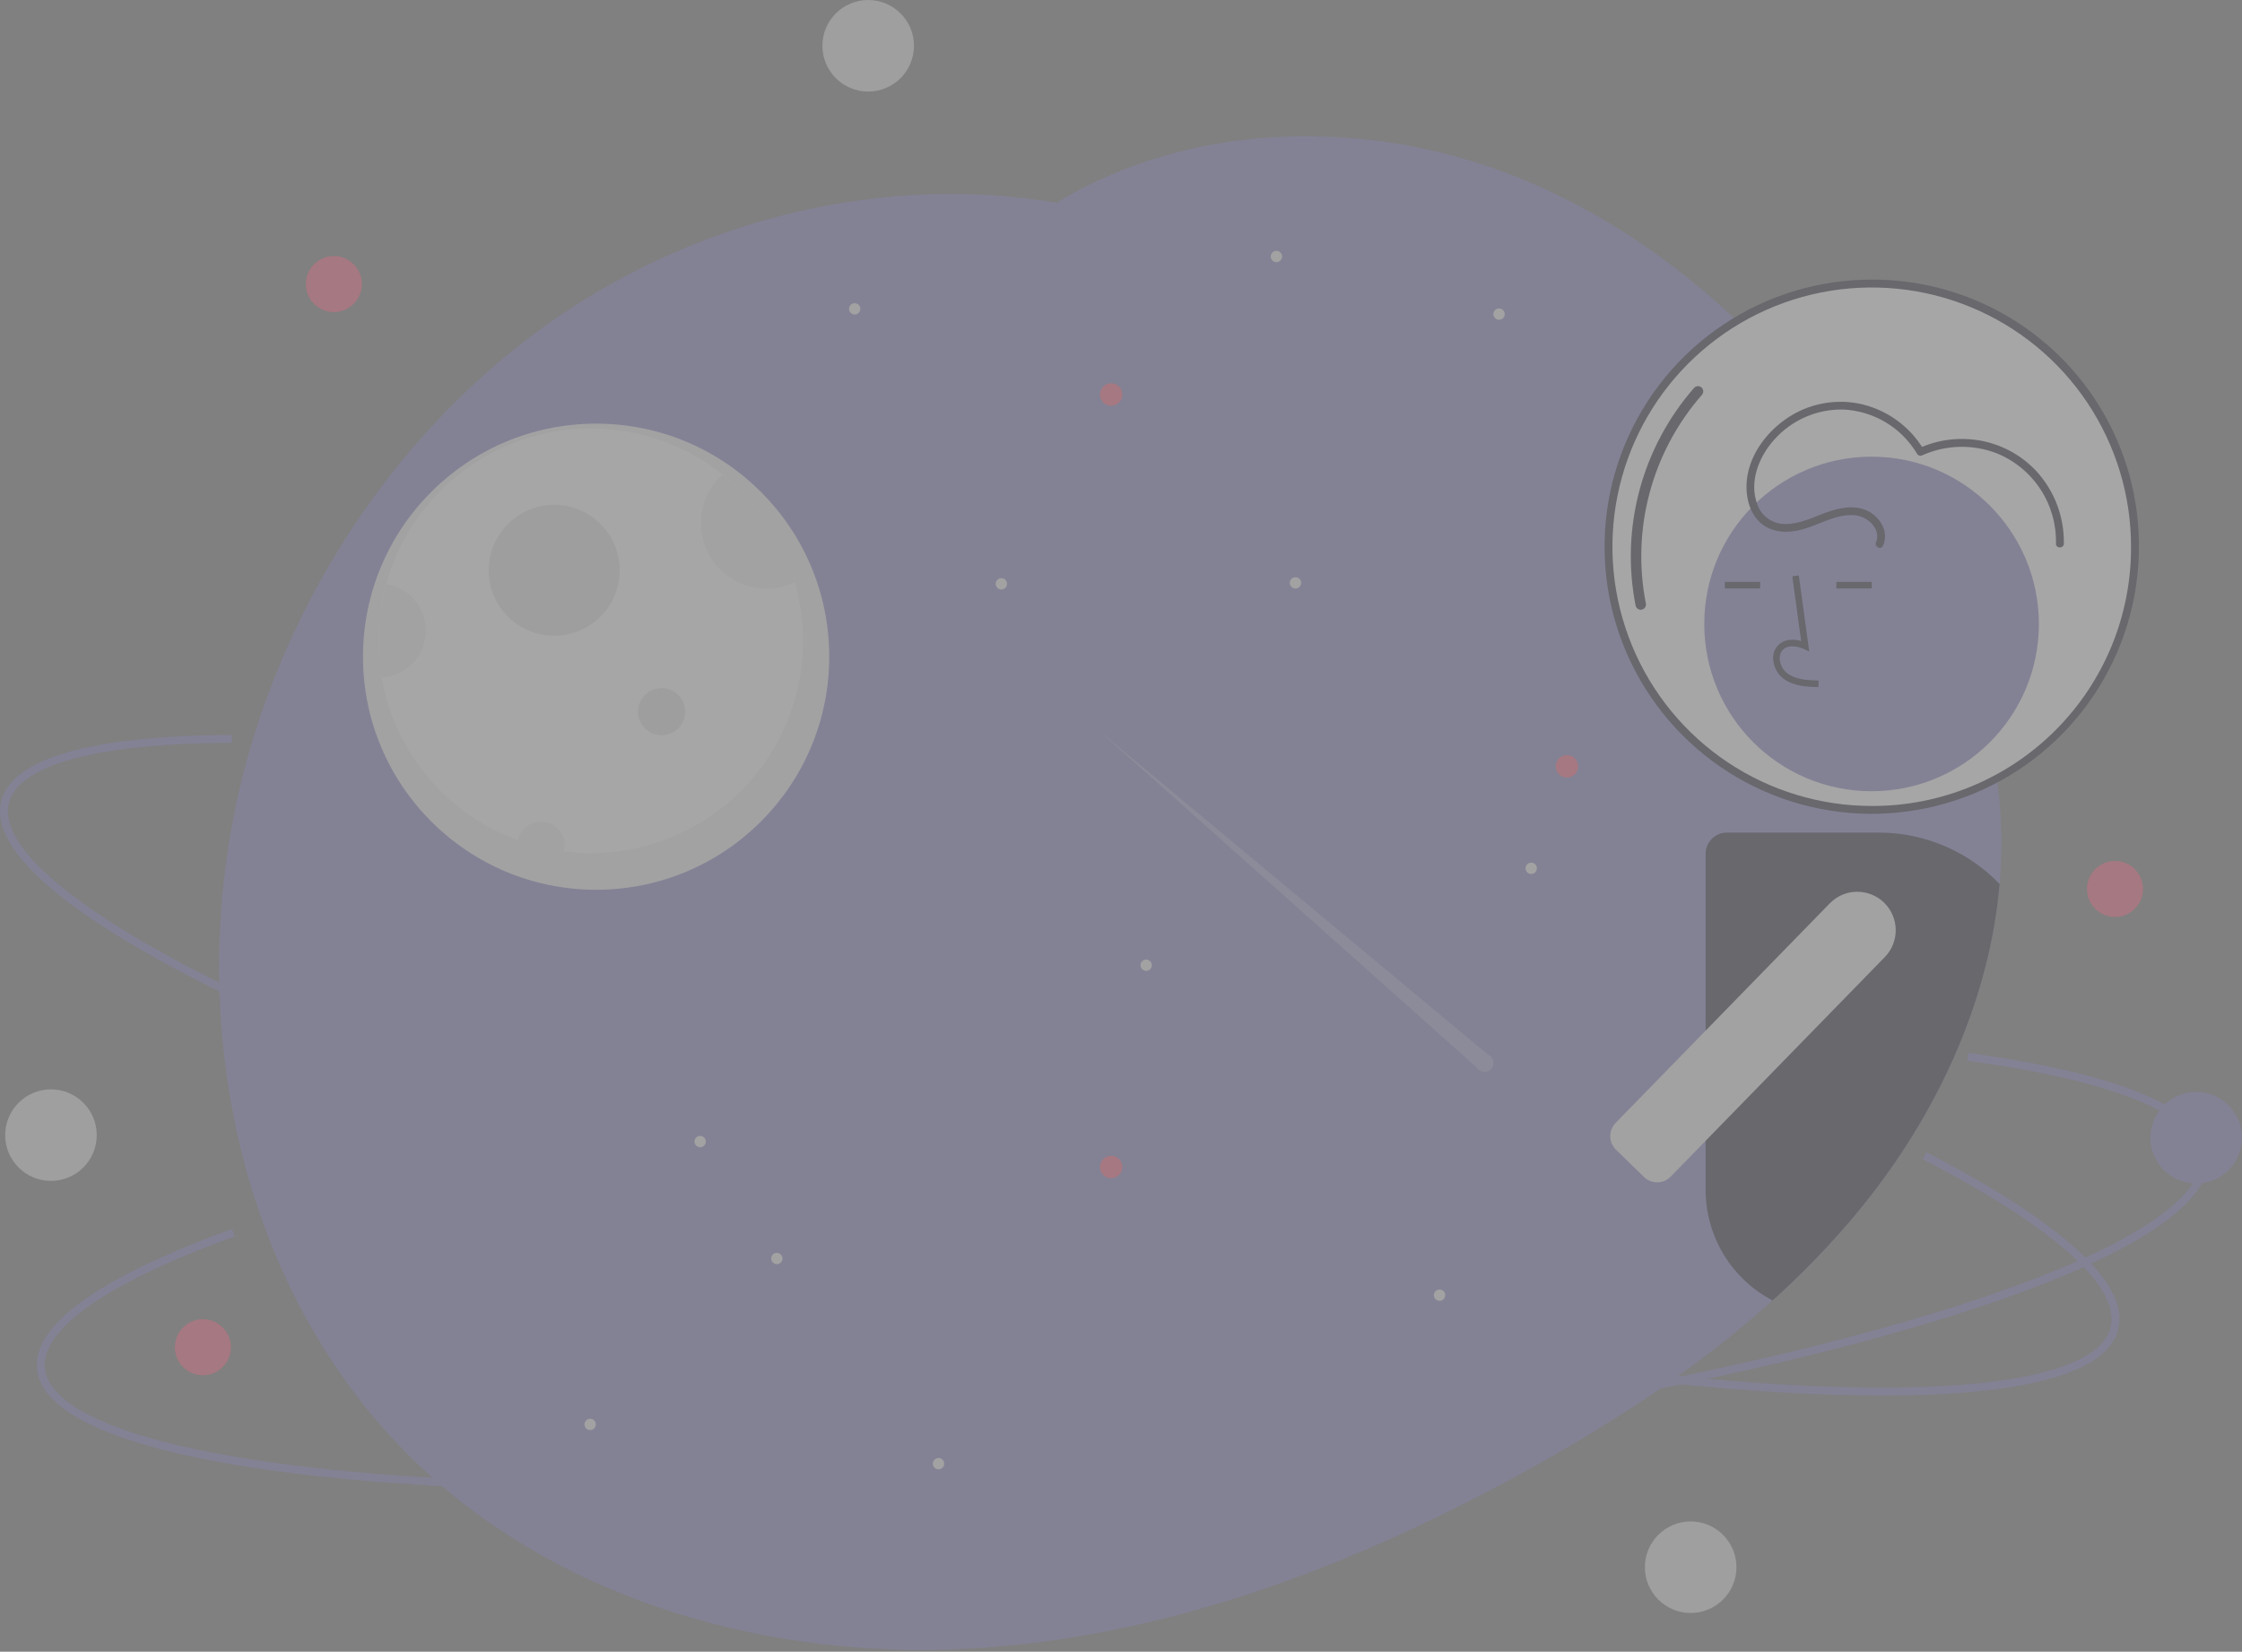 <svg width="1124" height="828" viewBox="0 0 1124 828" fill="none" xmlns="http://www.w3.org/2000/svg">
<rect x="0" y="0" width="1124" height="828" fill="#808080" stroke="none"/>
<g opacity="0.3" clip-path="url(#clip0_18_150)">
<path d="M1002.48 443.171C997.584 499.724 972.922 554.373 937.742 599.571C936.272 601.461 934.783 603.334 933.278 605.189C929.89 609.364 926.414 613.46 922.851 617.477C918.491 622.426 914.005 627.261 909.391 631.983C905.635 635.868 901.792 639.671 897.861 643.39C894.828 646.292 891.759 649.136 888.656 651.923C851.322 685.648 808.434 713.478 764.245 737.816C678.009 785.298 583.487 821.267 485.169 826.505C386.865 831.73 284.24 803.585 212.147 736.556C114.985 646.226 87.868 495.562 127.315 368.922C153.553 284.67 207.104 208.452 279.985 158.672C352.236 109.326 443.384 87.115 529.646 101.634C598.509 59.797 688.659 58.996 763.523 89.963C803.47 106.491 839.32 131.066 870.77 160.76C885.173 174.387 898.65 188.96 911.111 204.382C912.385 205.944 913.646 207.52 914.893 209.108C920.12 215.711 925.175 222.45 930.06 229.324C937.073 239.183 943.73 249.261 950.034 259.557C951.767 262.393 953.487 265.241 955.168 268.116C956.298 270.046 957.44 271.989 958.556 273.945C958.582 273.985 958.599 274.029 958.609 274.076C976.087 304.807 990.374 337.6 997.82 371.875C999.133 377.94 1000.24 384.031 1001.09 390.175V390.188C1001.84 395.4 1002.4 400.638 1002.78 405.902C1003.68 418.313 1003.58 430.776 1002.48 443.171Z" fill="#8985C6"/>
<path opacity="0.3" d="M745.942 528.665L550.985 366.307L740.382 535.168C740.749 535.786 741.258 536.307 741.866 536.689C742.475 537.071 743.166 537.302 743.882 537.363C744.598 537.425 745.318 537.315 745.982 537.042C746.647 536.77 747.238 536.343 747.704 535.797C748.171 535.251 748.501 534.602 748.666 533.903C748.832 533.204 748.828 532.476 748.656 531.778C748.484 531.081 748.148 530.435 747.676 529.893C747.204 529.352 746.609 528.931 745.942 528.665Z" fill="#F0F0F0"/>
<path d="M298.856 446.045C363.403 446.045 415.728 393.737 415.728 329.211C415.728 264.685 363.403 212.377 298.856 212.377C234.308 212.377 181.983 264.685 181.983 329.211C181.983 393.737 234.308 446.045 298.856 446.045Z" fill="#F2F2F2"/>
<path d="M402.597 321.335C402.598 335.299 399.847 349.126 394.502 362.028C389.157 374.929 381.322 386.651 371.445 396.525C361.567 406.4 349.841 414.232 336.935 419.575C324.03 424.918 310.198 427.668 296.229 427.667C283.779 427.66 271.425 425.483 259.723 421.235C241.425 414.571 225.307 403.017 213.123 387.83C200.939 372.643 193.157 354.406 190.623 335.104C188.089 315.802 190.9 296.175 198.751 278.36C206.603 260.544 219.193 245.224 235.15 234.066C251.108 222.908 269.822 216.34 289.255 215.078C308.688 213.815 328.095 217.907 345.363 226.906C362.632 235.906 377.099 249.469 387.19 266.119C397.282 282.769 402.611 301.867 402.597 321.335Z" fill="white"/>
<path d="M277.845 318.709C295.976 318.709 310.674 304.016 310.674 285.891C310.674 267.765 295.976 253.072 277.845 253.072C259.714 253.072 245.015 267.765 245.015 285.891C245.015 304.016 259.714 318.709 277.845 318.709Z" fill="#E4E4E4"/>
<path d="M398.447 291.837C391.332 295.259 383.221 296.003 375.602 293.933C367.983 291.863 361.365 287.117 356.962 280.565C352.559 274.013 350.665 266.095 351.627 258.26C352.59 250.426 356.345 243.201 362.203 237.91C379.613 251.669 392.285 270.524 398.447 291.837Z" fill="#F2F2F2"/>
<path d="M331.685 368.593C338.212 368.593 343.504 363.304 343.504 356.779C343.504 350.254 338.212 344.964 331.685 344.964C325.158 344.964 319.866 350.254 319.866 356.779C319.866 363.304 325.158 368.593 331.685 368.593Z" fill="#E4E4E4"/>
<path d="M283.098 423.729C283.097 424.766 282.96 425.799 282.69 426.801C274.849 425.82 267.143 423.953 259.723 421.235C260.339 418.384 261.988 415.862 264.353 414.153C266.717 412.445 269.63 411.671 272.531 411.981C275.432 412.29 278.116 413.661 280.067 415.83C282.018 417.999 283.097 420.812 283.098 423.729Z" fill="#F2F2F2"/>
<path d="M213.499 316.084C213.498 322.078 211.219 327.848 207.123 332.225C203.027 336.602 197.42 339.26 191.438 339.661C188.73 324.056 189.519 308.045 193.749 292.782C199.267 293.702 204.279 296.548 207.896 300.815C211.512 305.081 213.497 310.492 213.499 316.084Z" fill="#F2F2F2"/>
<path d="M796.385 278.545C799.07 278.545 801.246 276.369 801.246 273.685C801.246 271.001 799.07 268.825 796.385 268.825C793.7 268.825 791.523 271.001 791.523 273.685C791.523 276.369 793.7 278.545 796.385 278.545Z" fill="#8985C6"/>
<path d="M751.534 160.301C753.103 160.301 754.375 159.03 754.375 157.462C754.375 155.894 753.103 154.622 751.534 154.622C749.965 154.622 748.694 155.894 748.694 157.462C748.694 159.03 749.965 160.301 751.534 160.301Z" fill="#F0F0F0"/>
<path d="M295.862 716.905C297.431 716.905 298.702 715.634 298.702 714.066C298.702 712.497 297.431 711.226 295.862 711.226C294.293 711.226 293.021 712.497 293.021 714.066C293.021 715.634 294.293 716.905 295.862 716.905Z" fill="#F0F0F0"/>
<path d="M767.659 438.138C769.228 438.138 770.499 436.867 770.499 435.298C770.499 433.73 769.228 432.459 767.659 432.459C766.09 432.459 764.818 433.73 764.818 435.298C764.818 436.867 766.09 438.138 767.659 438.138Z" fill="#F0F0F0"/>
<path d="M401.118 464.955C403.804 464.955 405.98 462.779 405.98 460.095C405.98 457.411 403.804 455.235 401.118 455.235C398.433 455.235 396.257 457.411 396.257 460.095C396.257 462.779 398.433 464.955 401.118 464.955Z" fill="#8985C6"/>
<path d="M225.153 569.687C237.832 569.687 248.111 559.411 248.111 546.736C248.111 534.061 237.832 523.785 225.153 523.785C212.473 523.785 202.194 534.061 202.194 546.736C202.194 559.411 212.473 569.687 225.153 569.687Z" fill="#8985C6"/>
<path d="M351.015 575.129C352.584 575.129 353.856 573.857 353.856 572.289C353.856 570.721 352.584 569.45 351.015 569.45C349.446 569.45 348.175 570.721 348.175 572.289C348.175 573.857 349.446 575.129 351.015 575.129Z" fill="#F0F0F0"/>
<path d="M639.914 131.421C641.483 131.421 642.755 130.15 642.755 128.581C642.755 127.013 641.483 125.742 639.914 125.742C638.345 125.742 637.074 127.013 637.074 128.581C637.074 130.15 638.345 131.421 639.914 131.421Z" fill="#F0F0F0"/>
<path d="M470.514 736.596C472.083 736.596 473.355 735.325 473.355 733.757C473.355 732.189 472.083 730.917 470.514 730.917C468.946 730.917 467.674 732.189 467.674 733.757C467.674 735.325 468.946 736.596 470.514 736.596Z" fill="#F0F0F0"/>
<path d="M428.493 157.676C430.061 157.676 431.333 156.405 431.333 154.836C431.333 153.268 430.061 151.997 428.493 151.997C426.924 151.997 425.652 153.268 425.652 154.836C425.652 156.405 426.924 157.676 428.493 157.676Z" fill="#F0F0F0"/>
<path d="M502.031 295.514C503.599 295.514 504.871 294.243 504.871 292.675C504.871 291.106 503.599 289.835 502.031 289.835C500.462 289.835 499.19 291.106 499.19 292.675C499.19 294.243 500.462 295.514 502.031 295.514Z" fill="#F0F0F0"/>
<path d="M389.464 633.737C391.033 633.737 392.304 632.466 392.304 630.897C392.304 629.329 391.033 628.058 389.464 628.058C387.895 628.058 386.623 629.329 386.623 630.897C386.623 632.466 387.895 633.737 389.464 633.737Z" fill="#F0F0F0"/>
<path d="M721.698 652.115C723.266 652.115 724.538 650.844 724.538 649.276C724.538 647.708 723.266 646.436 721.698 646.436C720.129 646.436 718.857 647.708 718.857 649.276C718.857 650.844 720.129 652.115 721.698 652.115Z" fill="#F0F0F0"/>
<path d="M574.622 486.71C576.191 486.71 577.462 485.438 577.462 483.87C577.462 482.302 576.191 481.03 574.622 481.03C573.053 481.03 571.781 482.302 571.781 483.87C571.781 485.438 573.053 486.71 574.622 486.71Z" fill="#F0F0F0"/>
<path d="M649.473 295.049C651.042 295.049 652.313 293.777 652.313 292.209C652.313 290.641 651.042 289.37 649.473 289.37C647.904 289.37 646.632 290.641 646.632 292.209C646.632 293.777 647.904 295.049 649.473 295.049Z" fill="#F0F0F0"/>
<path d="M785.558 389.811C788.669 389.811 791.19 387.29 791.19 384.181C791.19 381.072 788.669 378.551 785.558 378.551C782.448 378.551 779.926 381.072 779.926 384.181C779.926 387.29 782.448 389.811 785.558 389.811Z" fill="#FF6584"/>
<path d="M557.065 203.401C560.176 203.401 562.698 200.881 562.698 197.771C562.698 194.662 560.176 192.141 557.065 192.141C553.955 192.141 551.433 194.662 551.433 197.771C551.433 200.881 553.955 203.401 557.065 203.401Z" fill="#FF6584"/>
<path d="M557.065 590.661C560.176 590.661 562.698 588.14 562.698 585.031C562.698 581.922 560.176 579.401 557.065 579.401C553.955 579.401 551.433 581.922 551.433 585.031C551.433 588.14 553.955 590.661 557.065 590.661Z" fill="#FF6584"/>
<path d="M907.959 617.477C905.766 617.479 903.632 618.195 901.882 619.517C900.131 620.838 898.858 622.693 898.255 624.802C897.989 625.706 897.857 626.643 897.861 627.585V643.39C901.788 639.675 905.631 635.873 909.391 631.983C914 627.257 918.487 622.421 922.851 617.477H907.959Z" fill="#8985C6"/>
<path d="M943.716 699.603C926.76 699.603 908.176 698.962 887.963 697.681C783.416 691.044 647.996 667.97 506.648 632.71C365.3 597.451 234.912 554.216 139.503 510.974C93.026 489.908 57.355 469.968 33.483 451.707C8.208 432.374 -2.847 415.522 0.622 401.622C7.382 374.541 67.241 368.617 116.266 368.415L116.282 372.354C48.958 372.63 9.24 383.363 4.445 402.576C-1.664 427.045 48.156 465.247 141.129 507.387C236.329 550.534 366.478 593.686 507.602 628.89C648.726 664.093 783.896 687.128 888.213 693.75C990.087 700.219 1052.02 689.894 1058.13 665.424C1063.2 645.107 1029.77 615.178 963.99 581.148L965.801 577.651C1013.6 602.377 1069.08 637.842 1061.95 666.378C1058.48 680.278 1040.8 689.961 1009.41 695.157C991.509 698.118 969.525 699.603 943.716 699.603Z" fill="#8985C6"/>
<path d="M938.373 406.007C1011.26 406.007 1070.35 346.939 1070.35 274.076C1070.35 201.212 1011.26 142.145 938.373 142.145C865.485 142.145 806.398 201.212 806.398 274.076C806.398 346.939 865.485 406.007 938.373 406.007Z" fill="white"/>
<path d="M938.373 140.176C911.881 140.176 885.984 148.029 863.957 162.742C841.93 177.455 824.762 198.368 814.625 222.835C804.487 247.302 801.834 274.224 807.002 300.198C812.171 326.172 824.927 350.031 843.66 368.757C862.392 387.484 886.259 400.236 912.241 405.403C938.224 410.57 965.156 407.918 989.631 397.783C1014.11 387.649 1035.03 370.486 1049.74 348.467C1064.46 326.447 1072.32 300.559 1072.32 274.076C1072.38 256.474 1068.96 239.034 1062.25 222.76C1055.54 206.486 1045.68 191.699 1033.23 179.253C1020.78 166.807 1005.99 156.946 989.706 150.239C973.426 143.533 955.98 140.113 938.373 140.176ZM938.373 404.038C912.66 404.038 887.525 396.415 866.146 382.135C844.767 367.855 828.104 347.557 818.264 323.81C808.424 300.063 805.85 273.932 810.866 248.722C815.882 223.511 828.264 200.354 846.446 182.179C864.627 164.004 887.792 151.626 913.01 146.611C938.228 141.597 964.368 144.17 988.123 154.007C1011.88 163.843 1032.18 180.501 1046.47 201.873C1060.75 223.245 1068.38 248.372 1068.38 274.076C1068.44 291.161 1065.13 308.091 1058.62 323.888C1052.11 339.686 1042.53 354.039 1030.45 366.121C1018.36 378.202 1004 387.772 988.202 394.28C972.399 400.788 955.464 404.104 938.373 404.038Z" fill="#2F2E41"/>
<path d="M822.557 305.675C821.952 305.674 821.367 305.465 820.899 305.083C820.431 304.701 820.108 304.169 819.987 303.577C816.212 284.355 816.893 264.523 821.979 245.604C827.065 226.686 836.419 209.184 849.324 194.442C849.788 193.925 850.439 193.612 851.133 193.574C851.827 193.535 852.508 193.773 853.027 194.235C853.546 194.697 853.86 195.346 853.901 196.04C853.942 196.734 853.707 197.415 853.246 197.935C840.879 212.063 831.914 228.835 827.041 246.964C822.167 265.094 821.514 284.099 825.132 302.52C825.21 302.902 825.202 303.296 825.109 303.675C825.016 304.053 824.839 304.406 824.593 304.708C824.346 305.01 824.036 305.253 823.684 305.421C823.331 305.588 822.947 305.675 822.557 305.675H822.557Z" fill="#2F2E41"/>
<path d="M938.29 396.647C984.617 396.647 1022.17 359.104 1022.17 312.793C1022.17 266.481 984.617 228.938 938.29 228.938C891.963 228.938 854.408 266.481 854.408 312.793C854.408 359.104 891.963 396.647 938.29 396.647Z" fill="#8985C6"/>
<path d="M911.631 344.451C906.193 344.3 899.426 344.111 894.213 340.304C892.661 339.124 891.385 337.619 890.476 335.894C889.567 334.169 889.046 332.267 888.95 330.319C888.855 328.935 889.082 327.549 889.613 326.267C890.144 324.985 890.964 323.844 892.009 322.932C894.732 320.632 898.709 320.092 902.993 321.351L898.554 288.918L901.813 288.472L907.032 326.601L904.31 325.352C901.155 323.906 896.824 323.169 894.133 325.443C893.472 326.037 892.957 326.776 892.628 327.602C892.299 328.428 892.166 329.318 892.237 330.204C892.317 331.653 892.708 333.068 893.384 334.353C894.059 335.637 895.004 336.761 896.153 337.648C900.211 340.611 905.604 340.993 911.722 341.164L911.631 344.451Z" fill="#2F2E41"/>
<path d="M882.437 291.715H864.72V295.004H882.437V291.715Z" fill="#2F2E41"/>
<path d="M938.358 291.715H920.641V295.003H938.358V291.715Z" fill="#2F2E41"/>
<path d="M941.813 417.375H865.78C862.946 417.378 860.229 418.504 858.224 420.508C856.22 422.511 855.093 425.228 855.091 428.061V596.525C855.099 607.942 858.23 619.138 864.147 628.903C870.063 638.668 878.538 646.628 888.656 651.923C891.768 649.14 894.836 646.296 897.861 643.39C901.788 639.675 905.631 635.873 909.391 631.983C914 627.257 918.487 622.421 922.851 617.477C926.423 613.46 929.898 609.364 933.277 605.189C934.788 603.339 936.276 601.466 937.742 599.571C972.922 554.373 997.584 499.724 1002.48 443.17C994.629 435.008 985.207 428.515 974.781 424.083C964.356 419.65 953.142 417.368 941.813 417.375Z" fill="#2F2E41"/>
<path d="M944.584 452.53C942.775 450.76 940.634 449.365 938.283 448.425C935.932 447.486 933.419 447.02 930.888 447.056C926.488 447.09 922.236 448.649 918.859 451.467C918.319 451.904 917.806 452.373 917.323 452.872L855.091 516.671L809.957 562.945C809.272 563.636 808.704 564.434 808.276 565.308C807.6 566.661 807.253 568.155 807.265 569.667C807.279 570.91 807.539 572.139 808.03 573.281C808.521 574.423 809.234 575.457 810.128 576.322L811.901 578.055L824.77 590.592L824.783 590.579C826.512 591.982 828.676 592.738 830.902 592.719C832.146 592.705 833.375 592.445 834.518 591.954C835.661 591.463 836.695 590.75 837.56 589.857L839.648 587.73L854.592 572.41L855.091 571.898L944.926 479.796C948.496 476.135 950.466 471.206 950.402 466.093C950.338 460.98 948.245 456.101 944.584 452.53L944.584 452.53Z" fill="#F2F2F2"/>
<path d="M943.953 273.672C946.727 267.808 943.882 261.545 939.01 257.8C932.87 253.08 924.93 253.861 917.947 256.095C910.301 258.541 902.827 262.942 894.567 262.689C891.623 262.636 888.764 261.696 886.363 259.991C883.963 258.287 882.134 255.897 881.115 253.135C876.691 241.795 881.687 229.119 889.387 220.518C893.734 215.592 899.108 211.678 905.13 209.051C911.151 206.423 917.676 205.146 924.244 205.308C931.742 205.68 939.032 207.901 945.463 211.772C951.894 215.644 957.267 221.046 961.103 227.497C961.376 227.938 961.808 228.256 962.309 228.388C962.811 228.519 963.343 228.453 963.798 228.204C969.642 225.592 975.947 224.164 982.347 224.003C988.747 223.842 995.115 224.951 1001.08 227.266C1010.04 230.915 1017.67 237.2 1022.97 245.287C1028.26 253.375 1030.97 262.881 1030.74 272.545C1030.67 275.08 1034.61 275.079 1034.68 272.545C1034.92 259.035 1029.93 245.954 1020.76 236.034C1016.1 231.088 1010.49 227.126 1004.27 224.383C998.057 221.639 991.352 220.17 984.556 220.061C976.712 219.894 968.933 221.516 961.809 224.803L964.504 225.509C960.953 219.534 956.183 214.374 950.504 210.364C944.826 206.354 938.366 203.585 931.545 202.237C924.791 200.977 917.846 201.184 911.179 202.844C904.512 204.504 898.28 207.577 892.906 211.857C882.793 219.769 875.128 232.047 875.605 245.214C875.812 250.912 877.505 256.761 881.463 261.007C886.531 266.446 894.098 267.386 901.09 265.993C910.381 264.141 918.864 258.032 928.55 258.22C930.448 258.221 932.323 258.625 934.053 259.405C935.783 260.184 937.328 261.322 938.585 262.743C940.718 265.15 942.005 268.611 940.551 271.684C939.473 273.963 942.868 275.964 943.953 273.672L943.953 273.672Z" fill="#2F2E41"/>
<path d="M315.247 747.419C268.499 747.421 225.039 745.817 186.132 742.581C135.277 738.351 94.978 731.55 66.356 722.369C36.053 712.648 19.976 700.49 18.572 686.232C15.837 658.456 70.225 632.771 116.332 616.114L117.671 619.819C54.354 642.692 20.552 666.141 22.493 685.847C24.964 710.946 84.727 730.193 186.458 738.656C290.626 747.321 427.712 744.25 572.463 730.005C717.215 715.763 852.269 692.058 952.748 663.257C1050.88 635.131 1105.74 604.604 1103.27 579.506C1101.22 558.667 1059.67 541.708 986.275 531.75L986.804 527.847C1040.13 535.083 1104.31 549.851 1107.19 579.12C1108.59 593.378 1095.19 608.436 1067.37 623.876C1041.09 638.46 1002.89 652.984 953.834 667.043C853.133 695.908 717.83 719.659 572.849 733.925C481.899 742.873 393.935 747.419 315.247 747.419Z" fill="#8985C6"/>
<path d="M1101.04 593.316C1113.72 593.316 1124 583.041 1124 570.365C1124 557.69 1113.72 547.415 1101.04 547.415C1088.36 547.415 1078.08 557.69 1078.08 570.365C1078.08 583.041 1088.36 593.316 1101.04 593.316Z" fill="#8985C6"/>
<path d="M435.261 45.902C447.941 45.902 458.219 35.626 458.219 22.951C458.219 10.275 447.941 0 435.261 0C422.582 0 412.303 10.275 412.303 22.951C412.303 35.626 422.582 45.902 435.261 45.902Z" fill="#E6E6E6"/>
<path d="M25.55 592.003C38.229 592.003 48.508 581.728 48.508 569.053C48.508 556.377 38.229 546.102 25.55 546.102C12.87 546.102 2.592 556.377 2.592 569.053C2.592 581.728 12.87 592.003 25.55 592.003Z" fill="#E6E6E6"/>
<path d="M167.373 156.46C175.135 156.46 181.427 150.17 181.427 142.411C181.427 134.651 175.135 128.361 167.373 128.361C159.611 128.361 153.319 134.651 153.319 142.411C153.319 150.17 159.611 156.46 167.373 156.46Z" fill="#FF6584"/>
<path d="M101.714 689.434C109.476 689.434 115.768 683.144 115.768 675.385C115.768 667.626 109.476 661.336 101.714 661.336C93.952 661.336 87.66 667.626 87.66 675.385C87.66 683.144 93.952 689.434 101.714 689.434Z" fill="#FF6584"/>
<path d="M1060.33 459.704C1068.1 459.704 1074.39 453.414 1074.39 445.655C1074.39 437.895 1068.1 431.605 1060.33 431.605C1052.57 431.605 1046.28 437.895 1046.28 445.655C1046.28 453.414 1052.57 459.704 1060.33 459.704Z" fill="#FF6584"/>
<path d="M847.599 808.607C860.278 808.607 870.557 798.331 870.557 785.656C870.557 772.98 860.278 762.705 847.599 762.705C834.919 762.705 824.64 772.98 824.64 785.656C824.64 798.331 834.919 808.607 847.599 808.607Z" fill="#E6E6E6"/>
</g>
<defs>
<clipPath id="clip0_18_150">
<rect width="1124" height="827.116" fill="white"/>
</clipPath>
</defs>
</svg>
